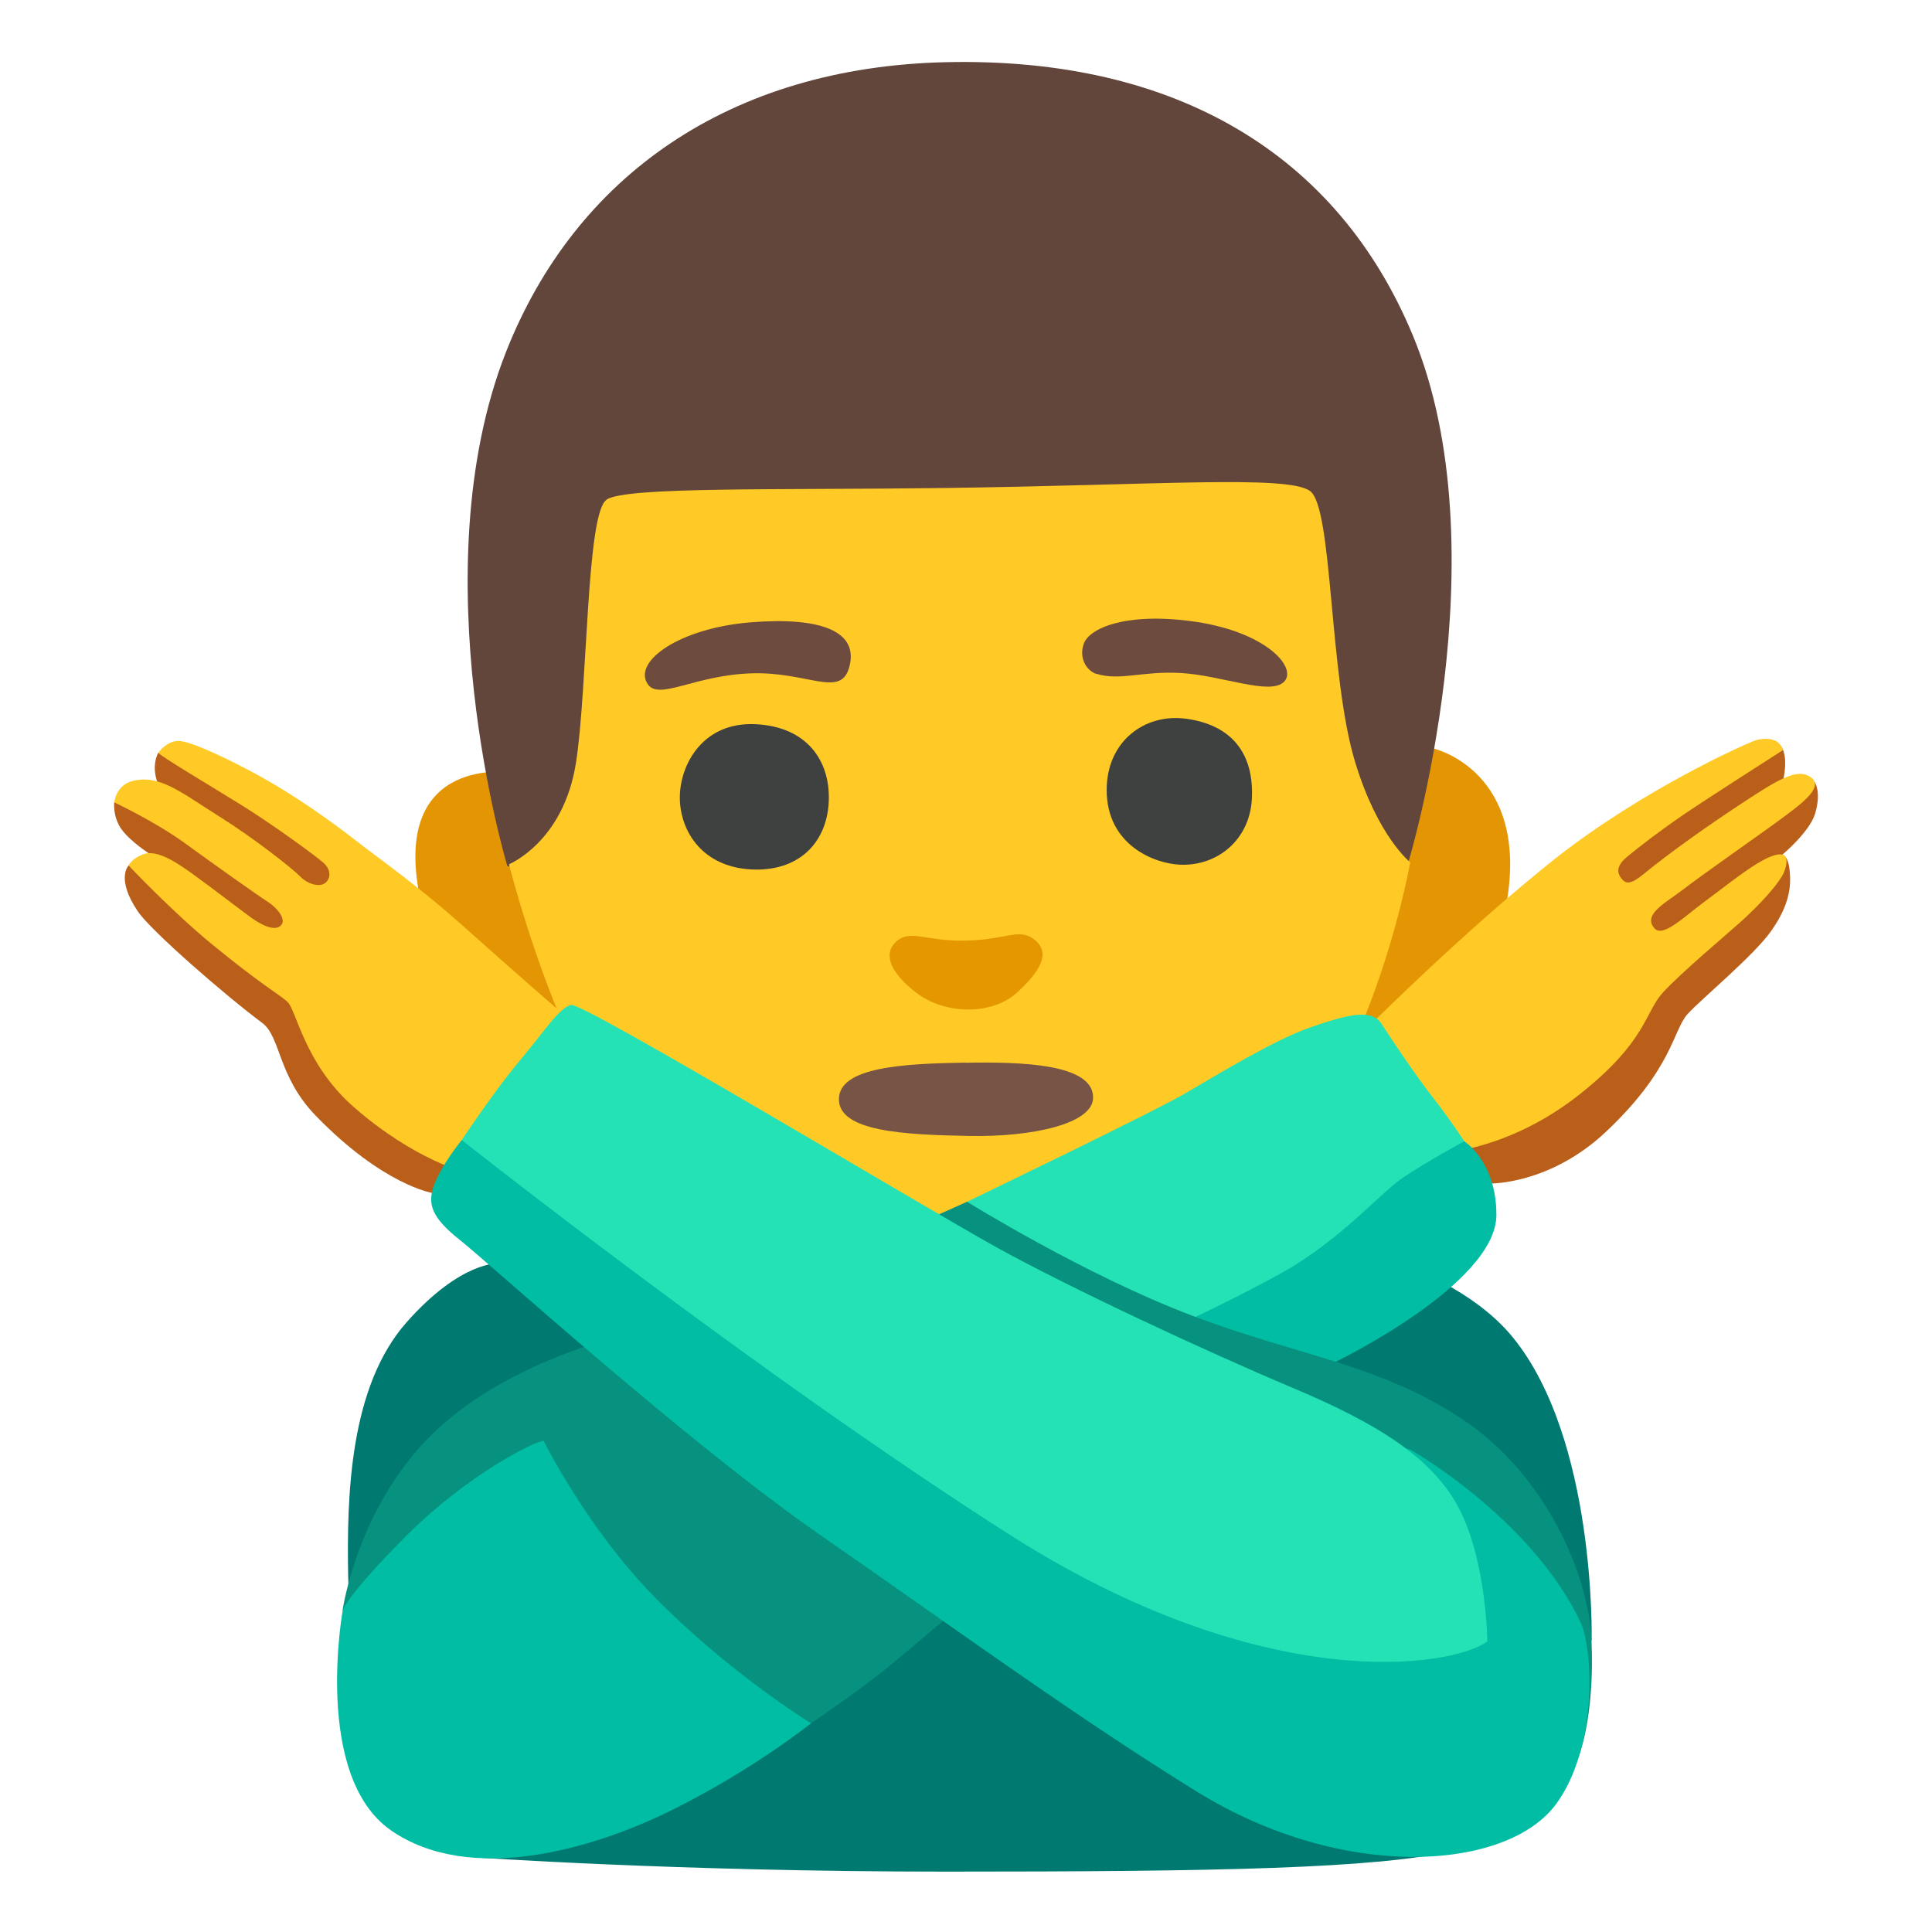 <?xml version="1.0" encoding="utf-8"?>
<!-- Generator: Adobe Illustrator 26.3.1, SVG Export Plug-In . SVG Version: 6.00 Build 0)  -->
<svg version="1.1" id="a" xmlns="http://www.w3.org/2000/svg" xmlns:xlink="http://www.w3.org/1999/xlink" x="0px" y="0px"
	 viewBox="0 0 128 128" style="enable-background:new 0 0 128 128;" xml:space="preserve">
<g>
	<g>
		<path style="fill:#E39503;" d="M89.82,68.55c0,0,8.34,0.08,9.95-8.47c1.69-9.02-4.8-10.49-4.8-10.49L89.82,68.55L89.82,68.55z"/>
		<path style="fill:#E39503;" d="M33.69,51.16c0,0-8.27-1.1-5.66,9.2c2.27,8.95,10.8,8.19,10.8,8.19l-5.15-17.39L33.69,51.16z"/>
	</g>
	<path style="fill:#62453B;" d="M61.84,67.44L33.61,57.37c0,0-5.85-19.39-0.09-34.04C38.1,11.69,48.33,4.45,62.66,4.12
		c15.31-0.35,25.98,6.18,30.93,18.07c5.98,14.35-0.29,34.96-0.29,34.96l-31.45,10.3L61.84,67.44z"/>
	<path style="fill:#FFCA26;" d="M40.19,33.11c-1.35,0.86-1.25,12.45-2.03,17.42c-0.82,5.26-4.44,6.73-4.44,6.73s1.94,7.7,4.99,13.56
		c4.19,8.06,12.58,16.3,25.49,16.31c10.75,0,16.95-5.71,21.05-10.65c6.09-7.34,8.18-19.35,8.18-19.35s-2.14-1.69-3.64-6.61
		c-1.76-5.74-1.47-16.94-3.01-18s-10.03-0.38-24.12-0.19c-11.18,0.15-21.13-0.1-22.48,0.77L40.19,33.11z"/>
	<path style="fill:#E59700;" d="M64,62.32c-2.72,0.07-3.74-0.84-4.7,0.14c-0.87,0.9-0.08,2.17,1.39,3.3c2,1.53,5.08,1.46,6.67,0.02
		c1.57-1.43,2.25-2.63,1.22-3.49S66.77,62.25,64,62.32L64,62.32z"/>
	<g>
		<path style="fill:#6D4C3F;" d="M42.91,45.32c0.74,1.12,3.1-0.6,6.91-0.71c3.71-0.11,5.87,1.65,6.44-0.39
			c0.68-2.42-1.91-3.36-6.52-2.99C45.02,41.61,41.91,43.82,42.91,45.32z"/>
		<path style="fill:#6D4C3F;" d="M72.64,44.64c1.56,0.49,3.07-0.2,5.6-0.05c2.69,0.15,5.94,1.52,6.84,0.57s-1.26-3.37-6.18-4.01
			c-4.44-0.58-6.73,0.51-7.09,1.48s0.19,1.82,0.83,2.02V44.64z"/>
	</g>
	<g>
		<path style="fill:#3F4040;" d="M50.06,47.98c-3.64-0.18-5.16,2.93-5.01,5.17s1.76,4.41,4.97,4.46c3.05,0.05,4.8-1.91,4.89-4.57
			S53.44,48.14,50.06,47.98L50.06,47.98z"/>
		<path style="fill:#3F4040;" d="M78.59,47.62c-2.71-0.38-5.27,1.46-5.27,4.72c0,3.64,3.15,4.89,4.9,4.95
			c2.5,0.08,4.58-1.7,4.72-4.36c0.15-2.99-1.31-4.89-4.34-5.31H78.59z"/>
	</g>
	<path style="fill:#785446;" d="M63.96,70.4c-4.12,0.07-8.38,0.29-8.38,2.43s4.34,2.35,8.6,2.43s8.18-0.81,8.24-2.5
		c0.07-2.28-4.71-2.42-8.46-2.35V70.4z"/>
	<g>
		<path style="fill:#B95F1A;" d="M102.26,64.99l-7.32,11.65l3.78,1.77c0,0,3.92,0.09,7.65-3.4c4.46-4.19,4.46-6.76,5.44-7.83
			s4.4-3.87,5.57-5.55s1.3-2.9,1.19-3.95s-0.49-1.05-0.49-1.05s1.8-1.5,2.17-2.71c0.44-1.45-0.02-2.1-0.02-2.1h-2.12
			c0,0,0.52-1.95-0.3-2.58s-10.62,5.94-10.62,5.94l-4.91,9.81H102.26z"/>
		<path style="fill:#FFCA26;" d="M85.89,72.57l5.04-4.81c0,0,6.23-6.2,12-10.79c5.78-4.59,12.63-7.66,13.35-7.91
			c0.34-0.12,0.9-0.17,1.31,0s0.53,0.64,0.53,0.64s-5.06,3.23-6.65,4.32s-3,2.18-3.71,2.78s-0.66,1.09-0.22,1.53
			s1.15-0.27,1.91-0.87s2.6-2.01,5.41-3.88c3.04-2.02,4.2-2.73,5.13-2.07s-0.87,1.91-1.97,2.73s-5.24,3.71-6.44,4.64
			s-2.78,1.69-1.97,2.62c0.56,0.64,1.94-0.74,3.25-1.71c1.99-1.47,4.17-3.31,5.2-3.18c0.48,0.06,0.31,0.93,0,1.44
			c-0.65,1.07-2.04,2.4-2.74,3.03c-1.04,0.93-3.95,3.37-5.15,4.68s-1.06,3.18-5.41,6.66c-4.42,3.55-8.63,3.88-8.63,3.88l-10.25-3.73
			L85.89,72.57z"/>
		<path style="fill:#007A71;" d="M33.05,83.7c0,0-2.48-0.19-6.09,3.88c-3.79,4.26-4,11.45-3.89,16.99s3.56,14.81,3.56,14.81
			l4.79,3.67c0,0,13.31,0.95,31.23,0.95s28.58-0.19,33.79-1.41s9.01-13.96,9.01-13.96s0.3-13.29-5.24-20.05s-20.39-7.76-20.39-7.76
			L33.06,83.7L33.05,83.7z"/>
		<path style="fill:#00BDA3;" d="M86.11,77.83L73.96,90.12l14.44,0.15c0,0,10.74-5.18,10.74-9.78c0-3.57-2.15-4.89-2.15-4.89
			L86.1,77.82L86.11,77.83z"/>
		<path style="fill:#24E2B5;" d="M62.04,86.27l2.03-6.65c0,0,12.34-5.94,14.49-7.2s5.93-3.56,8.3-4.37c2.37-0.81,4-1.26,4.67-0.22
			s2.3,3.48,3.41,4.89s2.07,2.89,2.07,2.89s-2.44,1.33-4,2.37s-4.07,4.07-8,6.3c-2.63,1.49-7.63,3.85-7.63,3.85l-15.33-1.85
			L62.04,86.27z"/>
		<path style="fill:#06927F;" d="M33.81,117.38L22.7,106.67c0,0,0.99-7.01,6.2-11.91c5.98-5.62,15.91-7.11,15.91-7.11l17.14-7.08
			l2.12-0.95c0,0,7.76,4.83,14.87,7.53s12.51,3.23,18.02,6.93s8.29,10.31,8.48,14.55c0.24,5.27-0.91,7.91-0.91,7.91L64.2,105.93
			c0,0-4.75,4.04-5.7,4.79c-2,1.58-4.77,3.45-4.77,3.45l-19.92,3.2L33.81,117.38z"/>
		<path style="fill:#00BDA3;" d="M36.02,95.46c-0.6,0-5.1,2.3-9.01,6.2s-4.3,5-4.3,5s-2,11.01,3.2,14.61s13.31,1.3,18.71-1.4
			c5.4-2.7,9.11-5.7,9.11-5.7s-5.4-3.3-10.41-8.41c-4.43-4.52-7.31-10.31-7.31-10.31L36.02,95.46z"/>
		<path style="fill:#B95F1A;" d="M30.97,63.73l0.76,15.18l-3.11,0.12c0,0-3.25-0.52-7.7-5.11c-2.54-2.62-2.3-5.23-3.56-6.16
			c-2.4-1.78-7.37-6.1-8.23-7.38c-1.49-2.21-0.6-3.05-0.6-3.05l1.46-0.71c0,0-1.34-0.84-1.94-1.68s-0.48-1.79-0.48-1.79l3.11-0.78
			c0,0-0.37-0.57-0.42-1.32s0.24-1.2,0.24-1.2l4.3,1.32l16.16,12.56L30.97,63.73z"/>
		<path style="fill:#FFCA26;" d="M37.53,67.38c0,0-3.49-3.02-7.04-6.2c-2.45-2.19-5.27-4.24-6.22-4.96s-4.03-3.22-7.82-5.21
			c-1.88-0.99-3.91-1.92-4.63-1.92s-1.26,0.66-1.32,0.78s3.47,2.21,5.5,3.47s5.08,3.47,5.5,3.89s0.42,0.96,0.06,1.26
			s-1.14,0.12-1.67-0.42s-3.04-2.52-5.32-3.95c-2.57-1.61-3.95-2.81-5.74-2.39C7.67,52,7.57,53.16,7.57,53.16s2.69,1.26,4.66,2.69
			s4.84,3.47,5.5,3.89s1.24,1.17,0.9,1.55c-0.42,0.48-1.38-0.06-1.97-0.48s-2.75-2.09-4.01-2.99s-2.39-1.55-3.23-1.2
			c-0.76,0.33-0.9,0.72-0.9,0.72s2.9,3.07,5.5,5.2c3.35,2.75,4.42,3.29,5.02,3.83s1.12,4.08,4.36,6.94
			c4.07,3.58,7.59,4.42,7.59,4.42l6.52-10.34L37.53,67.38z"/>
		<path style="fill:#00BDA3;" d="M59.87,86.09L30.59,75.53c0,0-1.31,1.61-1.81,2.92s-0.2,2.21,1.71,3.72s14.99,13.38,23.84,19.52
			c8.85,6.14,16.99,12.08,24.95,17c9.76,6.04,20.62,5.25,23.84,0.8c2.71-3.73,2.46-10.21,1.57-12.07
			c-3.29-6.86-11.23-11.37-11.23-11.37l-33.6-9.96L59.87,86.09z"/>
		<path style="fill:#24E2B5;" d="M98.54,108.75c-2.33,1.71-14.73,3.7-31.63-7.06C50.18,91.03,30.59,75.53,30.59,75.53
			s2.21-3.32,3.82-5.23s2.62-3.52,3.42-3.72s23.34,13.38,28.27,16.1s13.78,6.84,19.52,9.26c5.73,2.41,9.46,4.73,11.17,8.25
			S98.54,108.76,98.54,108.75L98.54,108.75z"/>
	</g>
</g>
</svg>
